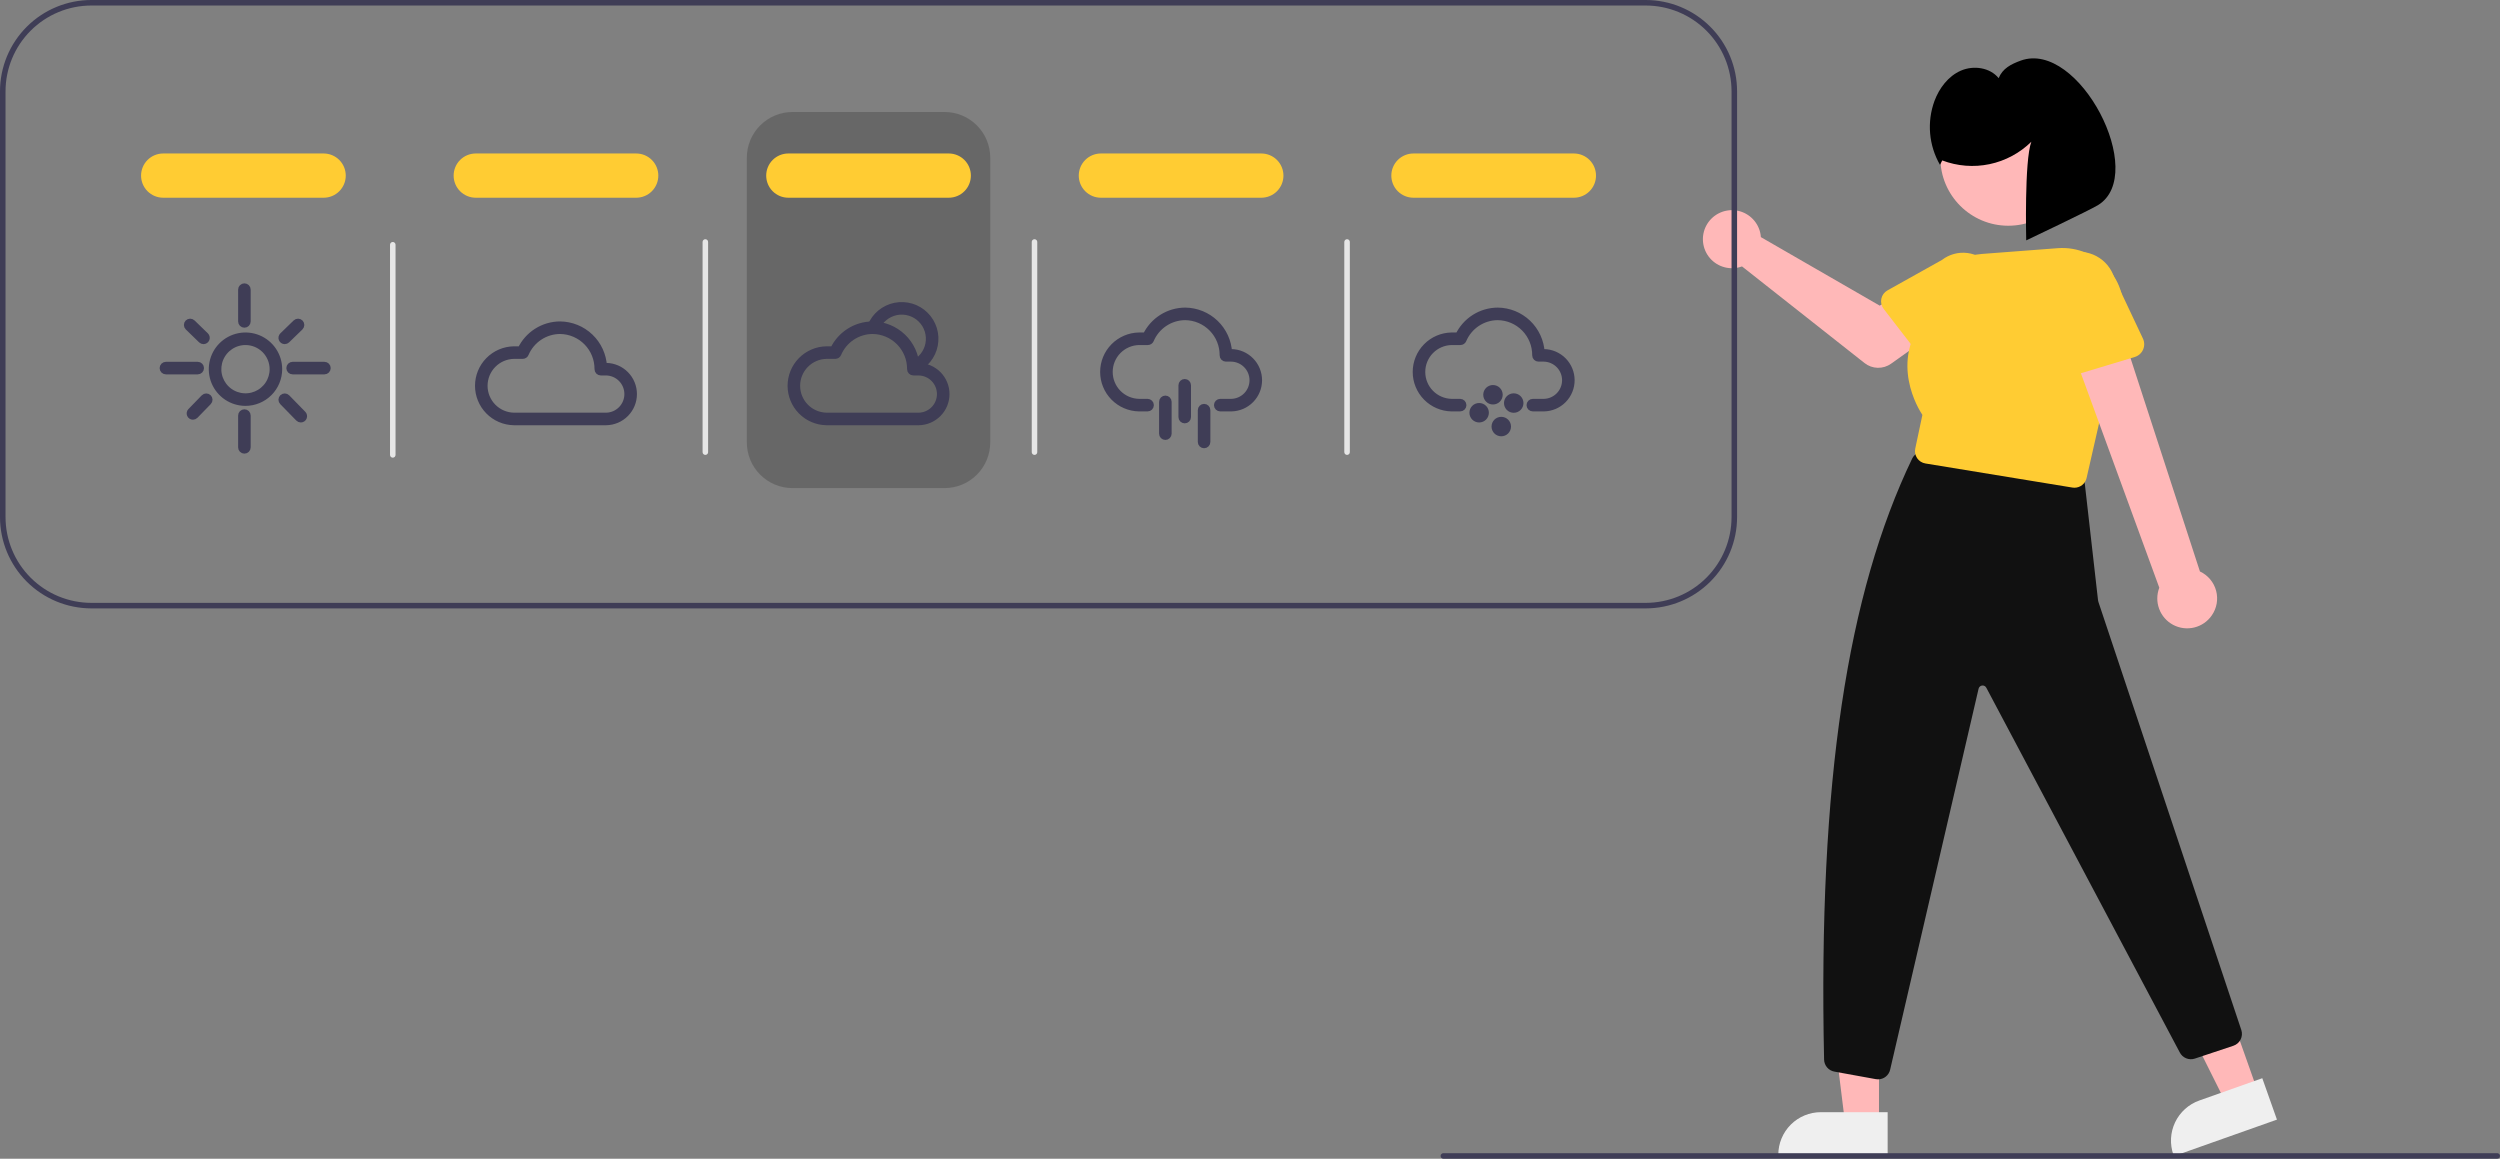 <svg width="712" height="330" viewBox="0 0 712 330" fill="none" xmlns="http://www.w3.org/2000/svg">
<rect x="0" y="0" width="712" height="330" fill="#808080" stroke="none"/>
<g clip-path="url(#clip0)">
<path d="M269.024 139.01H225.696C222.25 139.006 218.946 137.635 216.51 135.199C214.073 132.763 212.702 129.46 212.698 126.014V44.893C212.702 41.447 214.073 38.144 216.51 35.708C218.946 33.272 222.25 31.901 225.696 31.897H269.024C272.47 31.901 275.774 33.272 278.211 35.708C280.648 38.144 282.018 41.447 282.022 44.893V126.014C282.018 129.46 280.648 132.763 278.211 135.199C275.774 137.635 272.47 139.006 269.024 139.01Z" fill="#050505" fill-opacity="0.2"/>
<path d="M535.138 319.901H525.481L520.886 282.657L535.14 282.658L535.138 319.901Z" fill="#FFB8B8"/>
<path d="M537.601 329.261L506.46 329.26V328.866C506.46 327.275 506.774 325.699 507.383 324.229C507.992 322.758 508.885 321.422 510.01 320.297C511.136 319.172 512.472 318.279 513.943 317.67C515.413 317.061 516.989 316.748 518.581 316.748H518.582L537.602 316.749L537.601 329.261Z" fill="#EFEFEF"/>
<path d="M643.028 310.867L633.924 314.09L617.156 280.517L630.592 275.76L643.028 310.867Z" fill="#FFB8B8"/>
<path d="M648.475 318.868L619.121 329.261L618.989 328.89C618.458 327.39 618.227 325.8 618.31 324.21C618.393 322.621 618.789 321.064 619.474 319.628C620.159 318.191 621.121 316.904 622.304 315.839C623.487 314.774 624.868 313.952 626.368 313.421L626.369 313.421L644.298 307.073L648.475 318.868Z" fill="#EFEFEF"/>
<path d="M534.869 307.396C534.653 307.396 534.436 307.376 534.223 307.338L522.413 305.191C521.609 305.042 520.881 304.622 520.351 304C519.82 303.378 519.52 302.593 519.5 301.775C517.784 222.297 526.224 168.887 544.586 130.604C544.912 129.927 545.447 129.371 546.112 129.02C546.777 128.668 547.537 128.538 548.281 128.65L590.751 134.78C591.526 134.892 592.243 135.258 592.788 135.821C593.334 136.383 593.678 137.11 593.767 137.888L597.512 170.891C597.532 171.069 597.569 171.245 597.623 171.416L638.343 293.389C638.62 294.276 638.54 295.237 638.118 296.066C637.696 296.895 636.966 297.526 636.085 297.824L625.081 301.491C624.271 301.757 623.393 301.724 622.605 301.398C621.818 301.071 621.173 300.474 620.789 299.713L565.709 195.88C565.6 195.662 565.426 195.482 565.21 195.367C564.995 195.252 564.749 195.206 564.506 195.236C564.264 195.266 564.037 195.371 563.856 195.536C563.676 195.7 563.551 195.917 563.498 196.155L538.32 304.611C538.15 305.399 537.715 306.106 537.087 306.613C536.459 307.12 535.676 307.396 534.869 307.396Z" fill="#111111"/>
<path d="M501.304 66.234C501.401 66.659 501.464 67.091 501.493 67.526L535.333 87.044L543.559 82.31L552.328 93.787L538.581 103.582C537.47 104.374 536.133 104.784 534.769 104.75C533.406 104.717 532.09 104.243 531.02 103.398L496.124 75.875C494.549 76.458 492.834 76.548 491.207 76.132C489.58 75.717 488.118 74.816 487.016 73.55C485.913 72.283 485.223 70.711 485.036 69.043C484.849 67.374 485.174 65.689 485.969 64.21C486.763 62.731 487.99 61.529 489.484 60.763C490.979 59.998 492.671 59.706 494.336 59.926C496.001 60.145 497.559 60.867 498.804 61.994C500.049 63.121 500.921 64.6 501.304 66.234Z" fill="#FFB8B8"/>
<path d="M535.799 85.093C535.9 84.594 536.109 84.123 536.409 83.712C536.71 83.3 537.096 82.959 537.541 82.71L553.07 74.029C555.133 72.437 557.744 71.727 560.329 72.056C562.915 72.385 565.265 73.726 566.863 75.785C568.461 77.843 569.178 80.451 568.856 83.037C568.533 85.623 567.198 87.976 565.144 89.579L552.762 102.434C552.409 102.801 551.98 103.087 551.506 103.273C551.032 103.46 550.524 103.542 550.015 103.514C549.506 103.486 549.01 103.349 548.559 103.112C548.108 102.875 547.713 102.543 547.402 102.14L536.465 87.968C536.153 87.565 535.933 87.1 535.818 86.603C535.703 86.107 535.696 85.592 535.799 85.093Z" fill="#FFCC33"/>
<path d="M571.962 64.288C582.648 64.288 591.31 55.628 591.31 44.944C591.31 34.261 582.648 25.6 571.962 25.6C561.276 25.6 552.613 34.261 552.613 44.944C552.613 55.628 561.276 64.288 571.962 64.288Z" fill="#FFB8B8"/>
<path d="M590.802 138.906C590.61 138.906 590.418 138.89 590.229 138.859L548.356 131.996C547.883 131.919 547.43 131.746 547.026 131.489C546.622 131.231 546.274 130.895 546.003 130.499C545.733 130.103 545.545 129.657 545.452 129.187C545.359 128.717 545.362 128.232 545.462 127.764L547.499 118.162C546.456 116.607 537.965 103.083 548.307 90.38C548.108 85.867 549.68 81.455 552.686 78.084C555.693 74.712 559.897 72.646 564.404 72.327L586.043 70.683C588.827 70.472 591.621 70.933 594.189 72.026C596.758 73.119 599.026 74.813 600.804 76.965C602.581 79.118 603.815 81.665 604.403 84.394C604.99 87.123 604.913 89.952 604.179 92.645L594.259 136.149C594.079 136.932 593.639 137.63 593.011 138.131C592.384 138.631 591.605 138.904 590.802 138.906Z" fill="#FFCC33"/>
<path d="M629.904 175.285C630.614 174.272 631.094 173.116 631.309 171.898C631.524 170.679 631.469 169.429 631.148 168.234C630.827 167.04 630.249 165.93 629.453 164.983C628.656 164.036 627.662 163.276 626.54 162.755L602.7 89.472L588.883 96.026L614.969 167.381C614.218 169.323 614.206 171.474 614.935 173.424C615.664 175.375 617.084 176.991 618.925 177.965C620.766 178.939 622.9 179.204 624.924 178.71C626.948 178.217 628.72 176.998 629.904 175.285Z" fill="#FFB8B8"/>
<path d="M607.973 101.673L589.627 107.213C589.105 107.371 588.555 107.414 588.015 107.34C587.475 107.266 586.957 107.077 586.496 106.785C586.036 106.492 585.644 106.105 585.347 105.647C585.05 105.19 584.855 104.674 584.776 104.135L581.99 85.237C581.198 82.562 581.498 79.681 582.827 77.228C584.155 74.775 586.403 72.948 589.077 72.149C591.75 71.35 594.632 71.644 597.089 72.966C599.546 74.288 601.379 76.531 602.184 79.202L610.308 96.424C610.541 96.917 610.664 97.454 610.67 97.999C610.676 98.545 610.564 99.085 610.343 99.583C610.121 100.081 609.795 100.525 609.386 100.886C608.977 101.247 608.495 101.515 607.973 101.673H607.973Z" fill="#FFCC33"/>
<path d="M553.154 45.692C557.449 47.328 562.125 47.696 566.623 46.752C571.122 45.807 575.255 43.59 578.529 40.364C576.499 45.725 577.067 68.46 577.067 68.46C577.067 68.46 595.064 59.918 597.506 58.424C611.928 49.599 592.038 11.213 575.491 17.267C572.688 18.293 570.348 19.499 569.214 22.259C566.743 19.212 562.066 18.551 558.469 20.116C554.871 21.681 552.314 25.073 550.939 28.746C549.853 31.711 549.431 34.877 549.702 38.023C549.973 41.168 550.931 44.215 552.509 46.95L553.154 45.692Z" fill="black"/>
<path d="M468.724 0H25.997C19.104 0.007 12.495 2.747 7.622 7.62C2.748 12.493 0.007 19.099 0 25.991V147.279C0.007 154.17 2.748 160.777 7.622 165.65C12.495 170.522 19.104 173.263 25.997 173.27H468.724C475.617 173.263 482.225 170.522 487.099 165.65C491.973 160.777 494.714 154.17 494.721 147.279V25.991C494.714 19.099 491.973 12.493 487.099 7.62C482.225 2.747 475.617 0.007 468.724 0ZM493.145 147.279C493.137 153.752 490.561 159.957 485.983 164.534C481.405 169.111 475.199 171.686 468.724 171.695H25.997C19.522 171.686 13.315 169.111 8.737 164.534C4.159 159.957 1.584 153.752 1.576 147.279V25.991C1.584 19.518 4.159 13.312 8.737 8.735C13.315 4.158 19.522 1.583 25.997 1.575H468.724C475.199 1.583 481.405 4.158 485.983 8.735C490.561 13.312 493.137 19.518 493.145 25.991V147.279Z" fill="#3F3D56"/>
<path d="M69.915 114.594C68.045 114.594 66.217 114.04 64.663 113.001C63.108 111.963 61.897 110.487 61.181 108.76C60.465 107.033 60.278 105.133 60.643 103.299C61.008 101.466 61.908 99.782 63.23 98.46C64.552 97.138 66.237 96.238 68.07 95.874C69.904 95.509 71.805 95.696 73.532 96.412C75.26 97.127 76.736 98.338 77.775 99.892C78.814 101.447 79.368 103.274 79.368 105.143C79.365 107.649 78.368 110.051 76.596 111.823C74.824 113.595 72.421 114.591 69.915 114.594V114.594ZM69.915 97.267C68.357 97.267 66.834 97.729 65.538 98.595C64.243 99.46 63.233 100.69 62.637 102.129C62.04 103.568 61.884 105.152 62.188 106.68C62.492 108.207 63.243 109.611 64.344 110.712C65.446 111.814 66.85 112.564 68.378 112.868C69.906 113.172 71.49 113.016 72.929 112.42C74.369 111.823 75.599 110.814 76.465 109.519C77.33 108.224 77.792 106.701 77.792 105.143C77.79 103.055 76.959 101.053 75.483 99.577C74.006 98.1 72.003 97.27 69.915 97.267V97.267Z" fill="#3F3D56" stroke="#3F3D56" stroke-width="2"/>
<path d="M69.604 92.329C69.395 92.329 69.195 92.246 69.047 92.099C68.9 91.951 68.817 91.751 68.817 91.542V82.484C68.817 82.276 68.9 82.075 69.047 81.928C69.195 81.78 69.395 81.697 69.604 81.697C69.813 81.697 70.014 81.78 70.162 81.928C70.309 82.075 70.392 82.276 70.392 82.484V91.542C70.392 91.751 70.309 91.951 70.162 92.099C70.014 92.246 69.813 92.329 69.604 92.329Z" fill="#3F3D56" stroke="#3F3D56" stroke-width="2"/>
<path d="M56.31 105.621H47.251C47.042 105.621 46.842 105.538 46.694 105.39C46.546 105.242 46.463 105.042 46.463 104.833C46.463 104.624 46.546 104.424 46.694 104.276C46.842 104.129 47.042 104.046 47.251 104.046H56.31C56.519 104.046 56.72 104.129 56.867 104.276C57.015 104.424 57.098 104.624 57.098 104.833C57.098 105.042 57.015 105.242 56.867 105.39C56.72 105.538 56.519 105.621 56.31 105.621Z" fill="#3F3D56" stroke="#3F3D56" stroke-width="2"/>
<path d="M92.397 105.621H83.337C83.128 105.621 82.928 105.538 82.78 105.39C82.633 105.242 82.55 105.042 82.55 104.833C82.55 104.624 82.633 104.424 82.78 104.276C82.928 104.129 83.128 104.046 83.337 104.046H92.397C92.606 104.046 92.806 104.129 92.954 104.276C93.102 104.424 93.184 104.624 93.184 104.833C93.184 105.042 93.102 105.242 92.954 105.39C92.806 105.538 92.606 105.621 92.397 105.621Z" fill="#3F3D56" stroke="#3F3D56" stroke-width="2"/>
<path d="M81.089 97.009C80.932 97.009 80.778 96.963 80.648 96.875C80.518 96.787 80.417 96.663 80.359 96.517C80.3 96.372 80.285 96.213 80.318 96.059C80.35 95.906 80.427 95.766 80.54 95.656L84.334 91.977C84.484 91.831 84.686 91.751 84.894 91.754C85.103 91.757 85.302 91.843 85.448 91.993C85.593 92.143 85.673 92.345 85.67 92.554C85.667 92.763 85.581 92.962 85.431 93.107L81.637 96.787C81.49 96.93 81.293 97.01 81.089 97.009V97.009Z" fill="#3F3D56" stroke="#3F3D56" stroke-width="2"/>
<path d="M57.953 97.009C57.748 97.01 57.551 96.93 57.405 96.787L53.611 93.107C53.537 93.035 53.477 92.949 53.436 92.854C53.395 92.759 53.373 92.657 53.372 92.554C53.37 92.45 53.389 92.348 53.427 92.251C53.465 92.155 53.522 92.068 53.594 91.993C53.666 91.919 53.752 91.86 53.847 91.819C53.942 91.778 54.044 91.756 54.147 91.754C54.251 91.753 54.354 91.772 54.45 91.81C54.546 91.848 54.634 91.904 54.708 91.977L58.502 95.656C58.614 95.766 58.692 95.906 58.724 96.059C58.756 96.213 58.742 96.372 58.683 96.517C58.624 96.663 58.523 96.787 58.393 96.875C58.263 96.963 58.11 97.009 57.953 97.009Z" fill="#3F3D56" stroke="#3F3D56" stroke-width="2"/>
<path d="M54.947 118.532C54.792 118.532 54.641 118.487 54.512 118.401C54.383 118.315 54.282 118.194 54.222 118.051C54.161 117.909 54.144 117.752 54.173 117.599C54.201 117.447 54.274 117.307 54.382 117.196L58.176 113.29C58.321 113.14 58.52 113.054 58.729 113.051C58.938 113.048 59.14 113.128 59.29 113.273C59.44 113.419 59.526 113.618 59.529 113.827C59.532 114.036 59.452 114.237 59.306 114.387L55.512 118.293C55.439 118.369 55.351 118.429 55.254 118.47C55.157 118.511 55.053 118.532 54.947 118.532V118.532Z" fill="#3F3D56" stroke="#3F3D56" stroke-width="2"/>
<path d="M85.67 119.32C85.565 119.32 85.461 119.299 85.364 119.258C85.267 119.217 85.18 119.158 85.106 119.082L80.525 114.389C80.453 114.315 80.396 114.227 80.357 114.131C80.319 114.035 80.3 113.932 80.301 113.829C80.302 113.726 80.324 113.623 80.365 113.528C80.406 113.433 80.465 113.347 80.539 113.275C80.613 113.203 80.7 113.146 80.796 113.107C80.892 113.069 80.995 113.05 81.098 113.051C81.202 113.053 81.304 113.074 81.399 113.115C81.494 113.156 81.58 113.215 81.652 113.289L86.234 117.982C86.342 118.093 86.415 118.234 86.444 118.386C86.473 118.538 86.456 118.695 86.396 118.838C86.336 118.981 86.235 119.103 86.106 119.189C85.977 119.274 85.825 119.32 85.67 119.32Z" fill="#3F3D56" stroke="#3F3D56" stroke-width="2"/>
<path d="M69.604 128.196C69.395 128.196 69.195 128.113 69.047 127.965C68.9 127.817 68.817 127.617 68.817 127.408V118.351C68.817 118.142 68.9 117.942 69.047 117.794C69.195 117.646 69.395 117.563 69.604 117.563C69.813 117.563 70.014 117.646 70.162 117.794C70.309 117.942 70.392 118.142 70.392 118.351V127.408C70.392 127.617 70.309 127.817 70.162 127.965C70.014 128.113 69.813 128.196 69.604 128.196Z" fill="#3F3D56" stroke="#3F3D56" stroke-width="2"/>
<path d="M172.651 120.107H146.354C143.668 120.062 141.107 118.963 139.223 117.048C137.34 115.133 136.284 112.555 136.284 109.869C136.284 107.183 137.34 104.605 139.223 102.689C141.107 100.774 143.668 99.675 146.354 99.63H148.365C149.362 97.518 150.938 95.731 152.909 94.477C154.88 93.222 157.166 92.551 159.502 92.542C162.679 92.571 165.726 93.808 168.023 96.003C170.32 98.197 171.695 101.184 171.868 104.356H172.651C174.718 104.39 176.688 105.234 178.138 106.708C179.587 108.181 180.4 110.165 180.4 112.232C180.4 114.298 179.587 116.282 178.138 117.755C176.688 119.229 174.718 120.073 172.651 120.107V120.107ZM146.354 101.205C144.086 101.251 141.926 102.183 140.338 103.803C138.75 105.423 137.86 107.601 137.86 109.869C137.86 112.137 138.75 114.315 140.338 115.934C141.926 117.554 144.086 118.487 146.354 118.532H172.651C174.3 118.498 175.87 117.819 177.024 116.641C178.178 115.464 178.824 113.88 178.824 112.232C178.824 110.583 178.178 108.999 177.024 107.822C175.87 106.644 174.3 105.965 172.651 105.931H171.104C170.895 105.931 170.695 105.848 170.547 105.7C170.399 105.552 170.316 105.352 170.316 105.143C170.341 102.248 169.217 99.462 167.19 97.395C165.162 95.328 162.398 94.149 159.502 94.117C157.385 94.128 155.318 94.761 153.557 95.936C151.796 97.111 150.419 98.778 149.596 100.728C149.536 100.87 149.435 100.991 149.306 101.075C149.177 101.16 149.026 101.205 148.872 101.205H146.354Z" fill="#3F3D56" stroke="#3F3D56" stroke-width="2"/>
<path d="M260.494 105.188L259.88 103.737C261.071 103.234 262.121 102.444 262.935 101.439C263.749 100.434 264.304 99.244 264.549 97.974C264.794 96.703 264.722 95.392 264.34 94.156C263.959 92.921 263.278 91.798 262.359 90.887C261.44 89.976 260.311 89.306 259.072 88.935C257.832 88.564 256.521 88.504 255.252 88.76C253.984 89.016 252.798 89.58 251.8 90.403C250.802 91.226 250.021 92.282 249.528 93.477L248.072 92.877C248.664 91.442 249.6 90.175 250.798 89.188C251.996 88.2 253.419 87.523 254.941 87.216C256.462 86.909 258.036 86.981 259.524 87.426C261.011 87.871 262.366 88.675 263.468 89.768C264.571 90.861 265.387 92.208 265.846 93.691C266.304 95.174 266.39 96.747 266.096 98.272C265.802 99.796 265.137 101.224 264.16 102.43C263.183 103.636 261.924 104.583 260.494 105.188V105.188Z" fill="#3F3D56" stroke="#3F3D56" stroke-width="2"/>
<path d="M261.669 120.107H235.372C232.686 120.062 230.125 118.963 228.242 117.048C226.358 115.133 225.303 112.555 225.303 109.869C225.303 107.183 226.358 104.605 228.242 102.689C230.125 100.774 232.686 99.675 235.372 99.63H237.383C238.381 97.518 239.956 95.731 241.927 94.477C243.898 93.222 246.184 92.551 248.521 92.542C251.698 92.571 254.744 93.808 257.041 96.003C259.338 98.197 260.713 101.184 260.886 104.356H261.669C263.736 104.39 265.707 105.234 267.156 106.708C268.606 108.181 269.418 110.165 269.418 112.232C269.418 114.298 268.606 116.282 267.156 117.755C265.707 119.229 263.736 120.073 261.669 120.107V120.107ZM235.372 101.205C233.104 101.251 230.944 102.183 229.356 103.803C227.768 105.423 226.878 107.601 226.878 109.869C226.878 112.137 227.768 114.315 229.356 115.934C230.944 117.554 233.104 118.487 235.372 118.532H261.669C263.318 118.498 264.888 117.819 266.042 116.641C267.196 115.464 267.842 113.88 267.842 112.232C267.842 110.583 267.196 108.999 266.042 107.822C264.888 106.644 263.318 105.965 261.669 105.931H260.122C259.913 105.931 259.713 105.848 259.565 105.7C259.418 105.552 259.335 105.352 259.335 105.143C259.36 102.248 258.235 99.462 256.208 97.395C254.181 95.328 251.416 94.149 248.521 94.117C246.403 94.128 244.336 94.761 242.575 95.936C240.814 97.111 239.437 98.778 238.615 100.728C238.554 100.87 238.453 100.991 238.324 101.075C238.195 101.16 238.045 101.205 237.891 101.205H235.372Z" fill="#3F3D56" stroke="#3F3D56" stroke-width="2"/>
<path d="M350.687 116.169H347.525C347.316 116.169 347.116 116.086 346.968 115.939C346.821 115.791 346.738 115.591 346.738 115.382C346.738 115.173 346.821 114.973 346.968 114.825C347.116 114.677 347.316 114.594 347.525 114.594H350.687C352.336 114.56 353.906 113.881 355.06 112.703C356.214 111.526 356.861 109.942 356.861 108.294C356.861 106.645 356.214 105.062 355.06 103.884C353.906 102.706 352.336 102.027 350.687 101.993H349.14C348.932 101.993 348.731 101.91 348.583 101.762C348.436 101.614 348.353 101.414 348.353 101.205C348.378 98.31 347.253 95.524 345.226 93.457C343.199 91.39 340.434 90.211 337.539 90.179C335.421 90.19 333.354 90.823 331.593 91.998C329.832 93.173 328.455 94.84 327.633 96.79C327.572 96.932 327.471 97.053 327.342 97.137C327.214 97.222 327.063 97.267 326.909 97.267H324.39C322.122 97.313 319.962 98.246 318.374 99.865C316.786 101.485 315.897 103.663 315.897 105.931C315.897 108.199 316.786 110.377 318.374 111.996C319.962 113.616 322.122 114.549 324.39 114.594H326.832C327.041 114.594 327.242 114.677 327.389 114.825C327.537 114.973 327.62 115.173 327.62 115.382C327.62 115.591 327.537 115.791 327.389 115.939C327.242 116.086 327.041 116.169 326.832 116.169H324.39C321.704 116.124 319.143 115.025 317.26 113.11C315.376 111.195 314.321 108.617 314.321 105.931C314.321 103.245 315.376 100.667 317.26 98.751C319.143 96.836 321.704 95.738 324.39 95.692H326.401C327.399 93.58 328.974 91.793 330.945 90.539C332.916 89.284 335.202 88.614 337.539 88.604C340.716 88.633 343.762 89.871 346.059 92.065C348.356 94.259 349.731 97.246 349.904 100.418H350.687C352.754 100.452 354.725 101.296 356.174 102.77C357.624 104.243 358.436 106.227 358.436 108.294C358.436 110.36 357.624 112.344 356.174 113.817C354.725 115.291 352.754 116.135 350.687 116.169V116.169Z" fill="#3F3D56" stroke="#3F3D56" stroke-width="2"/>
<path d="M337.408 119.569C337.199 119.569 336.999 119.486 336.851 119.339C336.704 119.191 336.621 118.991 336.621 118.782V109.725C336.621 109.516 336.704 109.315 336.851 109.168C336.999 109.02 337.199 108.937 337.408 108.937C337.617 108.937 337.818 109.02 337.965 109.168C338.113 109.315 338.196 109.516 338.196 109.725V118.782C338.196 118.991 338.113 119.191 337.965 119.339C337.818 119.486 337.617 119.569 337.408 119.569V119.569Z" fill="#3F3D56" stroke="#3F3D56" stroke-width="2"/>
<path d="M331.894 124.295C331.685 124.295 331.485 124.212 331.337 124.064C331.189 123.917 331.106 123.716 331.106 123.507V114.45C331.106 114.241 331.189 114.041 331.337 113.893C331.485 113.745 331.685 113.662 331.894 113.662C332.103 113.662 332.303 113.745 332.451 113.893C332.599 114.041 332.682 114.241 332.682 114.45V123.507C332.682 123.716 332.599 123.917 332.451 124.064C332.303 124.212 332.103 124.295 331.894 124.295Z" fill="#3F3D56" stroke="#3F3D56" stroke-width="2"/>
<path d="M342.923 126.658C342.714 126.658 342.513 126.575 342.366 126.427C342.218 126.279 342.135 126.079 342.135 125.87V116.813C342.135 116.604 342.218 116.404 342.366 116.256C342.513 116.108 342.714 116.025 342.923 116.025C343.132 116.025 343.332 116.108 343.48 116.256C343.628 116.404 343.711 116.604 343.711 116.813V125.87C343.711 126.079 343.628 126.279 343.48 126.427C343.332 126.575 343.132 126.658 342.923 126.658V126.658Z" fill="#3F3D56" stroke="#3F3D56" stroke-width="2"/>
<path d="M439.706 116.169H436.544C436.335 116.169 436.134 116.086 435.987 115.939C435.839 115.791 435.756 115.591 435.756 115.382C435.756 115.173 435.839 114.973 435.987 114.825C436.134 114.677 436.335 114.594 436.544 114.594H439.706C441.354 114.56 442.924 113.881 444.078 112.703C445.232 111.526 445.879 109.942 445.879 108.294C445.879 106.645 445.232 105.062 444.078 103.884C442.924 102.706 441.354 102.027 439.706 101.993H438.159C437.95 101.993 437.749 101.91 437.602 101.762C437.454 101.614 437.371 101.414 437.371 101.205C437.396 98.31 436.271 95.524 434.244 93.457C432.217 91.39 429.452 90.211 426.557 90.179C424.44 90.19 422.372 90.823 420.611 91.998C418.85 93.173 417.473 94.84 416.651 96.79C416.59 96.932 416.489 97.053 416.361 97.137C416.232 97.222 416.081 97.267 415.927 97.267H413.408C411.14 97.313 408.98 98.246 407.392 99.865C405.804 101.485 404.915 103.663 404.915 105.931C404.915 108.199 405.804 110.377 407.392 111.996C408.98 113.616 411.14 114.549 413.408 114.594H415.851C416.059 114.594 416.26 114.677 416.408 114.825C416.555 114.973 416.638 115.173 416.638 115.382C416.638 115.591 416.555 115.791 416.408 115.939C416.26 116.086 416.059 116.169 415.851 116.169H413.408C410.722 116.124 408.162 115.025 406.278 113.11C404.395 111.195 403.339 108.617 403.339 105.931C403.339 103.245 404.395 100.667 406.278 98.751C408.162 96.836 410.722 95.738 413.408 95.692H415.42C416.417 93.58 417.993 91.793 419.964 90.539C421.935 89.284 424.221 88.614 426.557 88.604C429.734 88.633 432.781 89.871 435.078 92.065C437.375 94.259 438.749 97.246 438.923 100.418H439.706C441.772 100.452 443.743 101.296 445.193 102.77C446.642 104.243 447.454 106.227 447.454 108.294C447.454 110.36 446.642 112.344 445.193 113.817C443.743 115.291 441.772 116.135 439.706 116.169V116.169Z" fill="#3F3D56" stroke="#3F3D56" stroke-width="2"/>
<path d="M425.2 114.2C426.179 114.2 426.972 113.407 426.972 112.428C426.972 111.45 426.179 110.656 425.2 110.656C424.221 110.656 423.427 111.45 423.427 112.428C423.427 113.407 424.221 114.2 425.2 114.2Z" fill="#3F3D56" stroke="#3F3D56" stroke-width="2"/>
<path d="M431.108 116.563C432.087 116.563 432.881 115.77 432.881 114.791C432.881 113.812 432.087 113.019 431.108 113.019C430.129 113.019 429.336 113.812 429.336 114.791C429.336 115.77 430.129 116.563 431.108 116.563Z" fill="#3F3D56" stroke="#3F3D56" stroke-width="2"/>
<path d="M421.261 119.32C422.24 119.32 423.033 118.526 423.033 117.548C423.033 116.569 422.24 115.776 421.261 115.776C420.282 115.776 419.489 116.569 419.489 117.548C419.489 118.526 420.282 119.32 421.261 119.32Z" fill="#3F3D56" stroke="#3F3D56" stroke-width="2"/>
<path d="M427.563 123.258C428.542 123.258 429.336 122.464 429.336 121.486C429.336 120.507 428.542 119.714 427.563 119.714C426.584 119.714 425.791 120.507 425.791 121.486C425.791 122.464 426.584 123.258 427.563 123.258Z" fill="#3F3D56" stroke="#3F3D56" stroke-width="2"/>
<path d="M92.169 56.313H46.479C44.807 56.313 43.204 55.649 42.022 54.467C40.84 53.286 40.176 51.683 40.176 50.012C40.176 48.341 40.84 46.738 42.022 45.557C43.204 44.375 44.807 43.711 46.479 43.711H92.169C93.841 43.711 95.444 44.375 96.626 45.557C97.808 46.738 98.472 48.341 98.472 50.012C98.472 51.683 97.808 53.286 96.626 54.467C95.444 55.649 93.841 56.313 92.169 56.313Z" fill="#FFCC33"/>
<path d="M181.188 56.313H135.497C133.825 56.313 132.222 55.649 131.04 54.467C129.859 53.286 129.195 51.683 129.195 50.012C129.195 48.341 129.859 46.738 131.04 45.557C132.222 44.375 133.825 43.711 135.497 43.711H181.188C182.859 43.711 184.462 44.375 185.644 45.557C186.826 46.738 187.49 48.341 187.49 50.012C187.49 51.683 186.826 53.286 185.644 54.467C184.462 55.649 182.859 56.313 181.188 56.313Z" fill="#FFCC33"/>
<path d="M270.206 56.313H224.515C222.844 56.313 221.241 55.649 220.059 54.467C218.877 53.286 218.213 51.683 218.213 50.012C218.213 48.341 218.877 46.738 220.059 45.557C221.241 44.375 222.844 43.711 224.515 43.711H270.206C271.877 43.711 273.48 44.375 274.662 45.557C275.844 46.738 276.508 48.341 276.508 50.012C276.508 51.683 275.844 53.286 274.662 54.467C273.48 55.649 271.877 56.313 270.206 56.313Z" fill="#FFCC33"/>
<path d="M359.224 56.313H313.533C311.862 56.313 310.259 55.649 309.077 54.467C307.895 53.286 307.231 51.683 307.231 50.012C307.231 48.341 307.895 46.738 309.077 45.557C310.259 44.375 311.862 43.711 313.533 43.711H359.224C360.895 43.711 362.498 44.375 363.68 45.557C364.862 46.738 365.526 48.341 365.526 50.012C365.526 51.683 364.862 53.286 363.68 54.467C362.498 55.649 360.895 56.313 359.224 56.313Z" fill="#FFCC33"/>
<path d="M448.242 56.313H402.551C400.88 56.313 399.277 55.649 398.095 54.467C396.913 53.286 396.249 51.683 396.249 50.012C396.249 48.341 396.913 46.738 398.095 45.557C399.277 44.375 400.88 43.711 402.551 43.711H448.242C449.914 43.711 451.517 44.375 452.699 45.557C453.88 46.738 454.544 48.341 454.544 50.012C454.544 51.683 453.88 53.286 452.699 54.467C451.517 55.649 449.914 56.313 448.242 56.313Z" fill="#FFCC33"/>
<path d="M111.864 130.346C111.655 130.346 111.454 130.263 111.307 130.115C111.159 129.968 111.076 129.767 111.076 129.558V69.702C111.076 69.493 111.159 69.293 111.307 69.145C111.454 68.997 111.655 68.914 111.864 68.914C112.073 68.914 112.273 68.997 112.421 69.145C112.568 69.293 112.651 69.493 112.651 69.702V129.558C112.651 129.767 112.568 129.968 112.421 130.115C112.273 130.263 112.073 130.346 111.864 130.346Z" fill="#E6E6E6"/>
<path d="M200.882 129.558C200.673 129.558 200.472 129.475 200.325 129.328C200.177 129.18 200.094 128.98 200.094 128.771V68.914C200.094 68.705 200.177 68.505 200.325 68.357C200.472 68.21 200.673 68.126 200.882 68.126C201.091 68.126 201.291 68.21 201.439 68.357C201.587 68.505 201.67 68.705 201.67 68.914V128.771C201.67 128.98 201.587 129.18 201.439 129.328C201.291 129.475 201.091 129.558 200.882 129.558Z" fill="#E6E6E6"/>
<path d="M294.627 129.558C294.418 129.558 294.217 129.475 294.07 129.328C293.922 129.18 293.839 128.98 293.839 128.771V68.914C293.839 68.705 293.922 68.505 294.07 68.357C294.217 68.21 294.418 68.126 294.627 68.126C294.836 68.126 295.036 68.21 295.184 68.357C295.331 68.505 295.414 68.705 295.414 68.914V128.771C295.414 128.98 295.331 129.18 295.184 129.328C295.036 129.475 294.836 129.558 294.627 129.558Z" fill="#E6E6E6"/>
<path d="M383.645 129.558C383.436 129.558 383.236 129.475 383.088 129.328C382.94 129.18 382.857 128.98 382.857 128.771V68.914C382.857 68.705 382.94 68.505 383.088 68.357C383.236 68.21 383.436 68.126 383.645 68.126C383.854 68.126 384.054 68.21 384.202 68.357C384.35 68.505 384.433 68.705 384.433 68.914V128.771C384.433 128.98 384.35 129.18 384.202 129.328C384.054 129.475 383.854 129.558 383.645 129.558Z" fill="#E6E6E6"/>
<path d="M711.212 330H411.071C410.862 330 410.662 329.917 410.514 329.769C410.366 329.622 410.283 329.421 410.283 329.212C410.283 329.004 410.366 328.803 410.514 328.656C410.662 328.508 410.862 328.425 411.071 328.425H711.212C711.421 328.425 711.622 328.508 711.769 328.656C711.917 328.803 712 329.004 712 329.212C712 329.421 711.917 329.622 711.769 329.769C711.622 329.917 711.421 330 711.212 330Z" fill="#3F3D56"/>
</g>
<defs>
<clipPath id="clip0">
<rect width="712" height="330" fill="white"/>
</clipPath>
</defs>
</svg>
